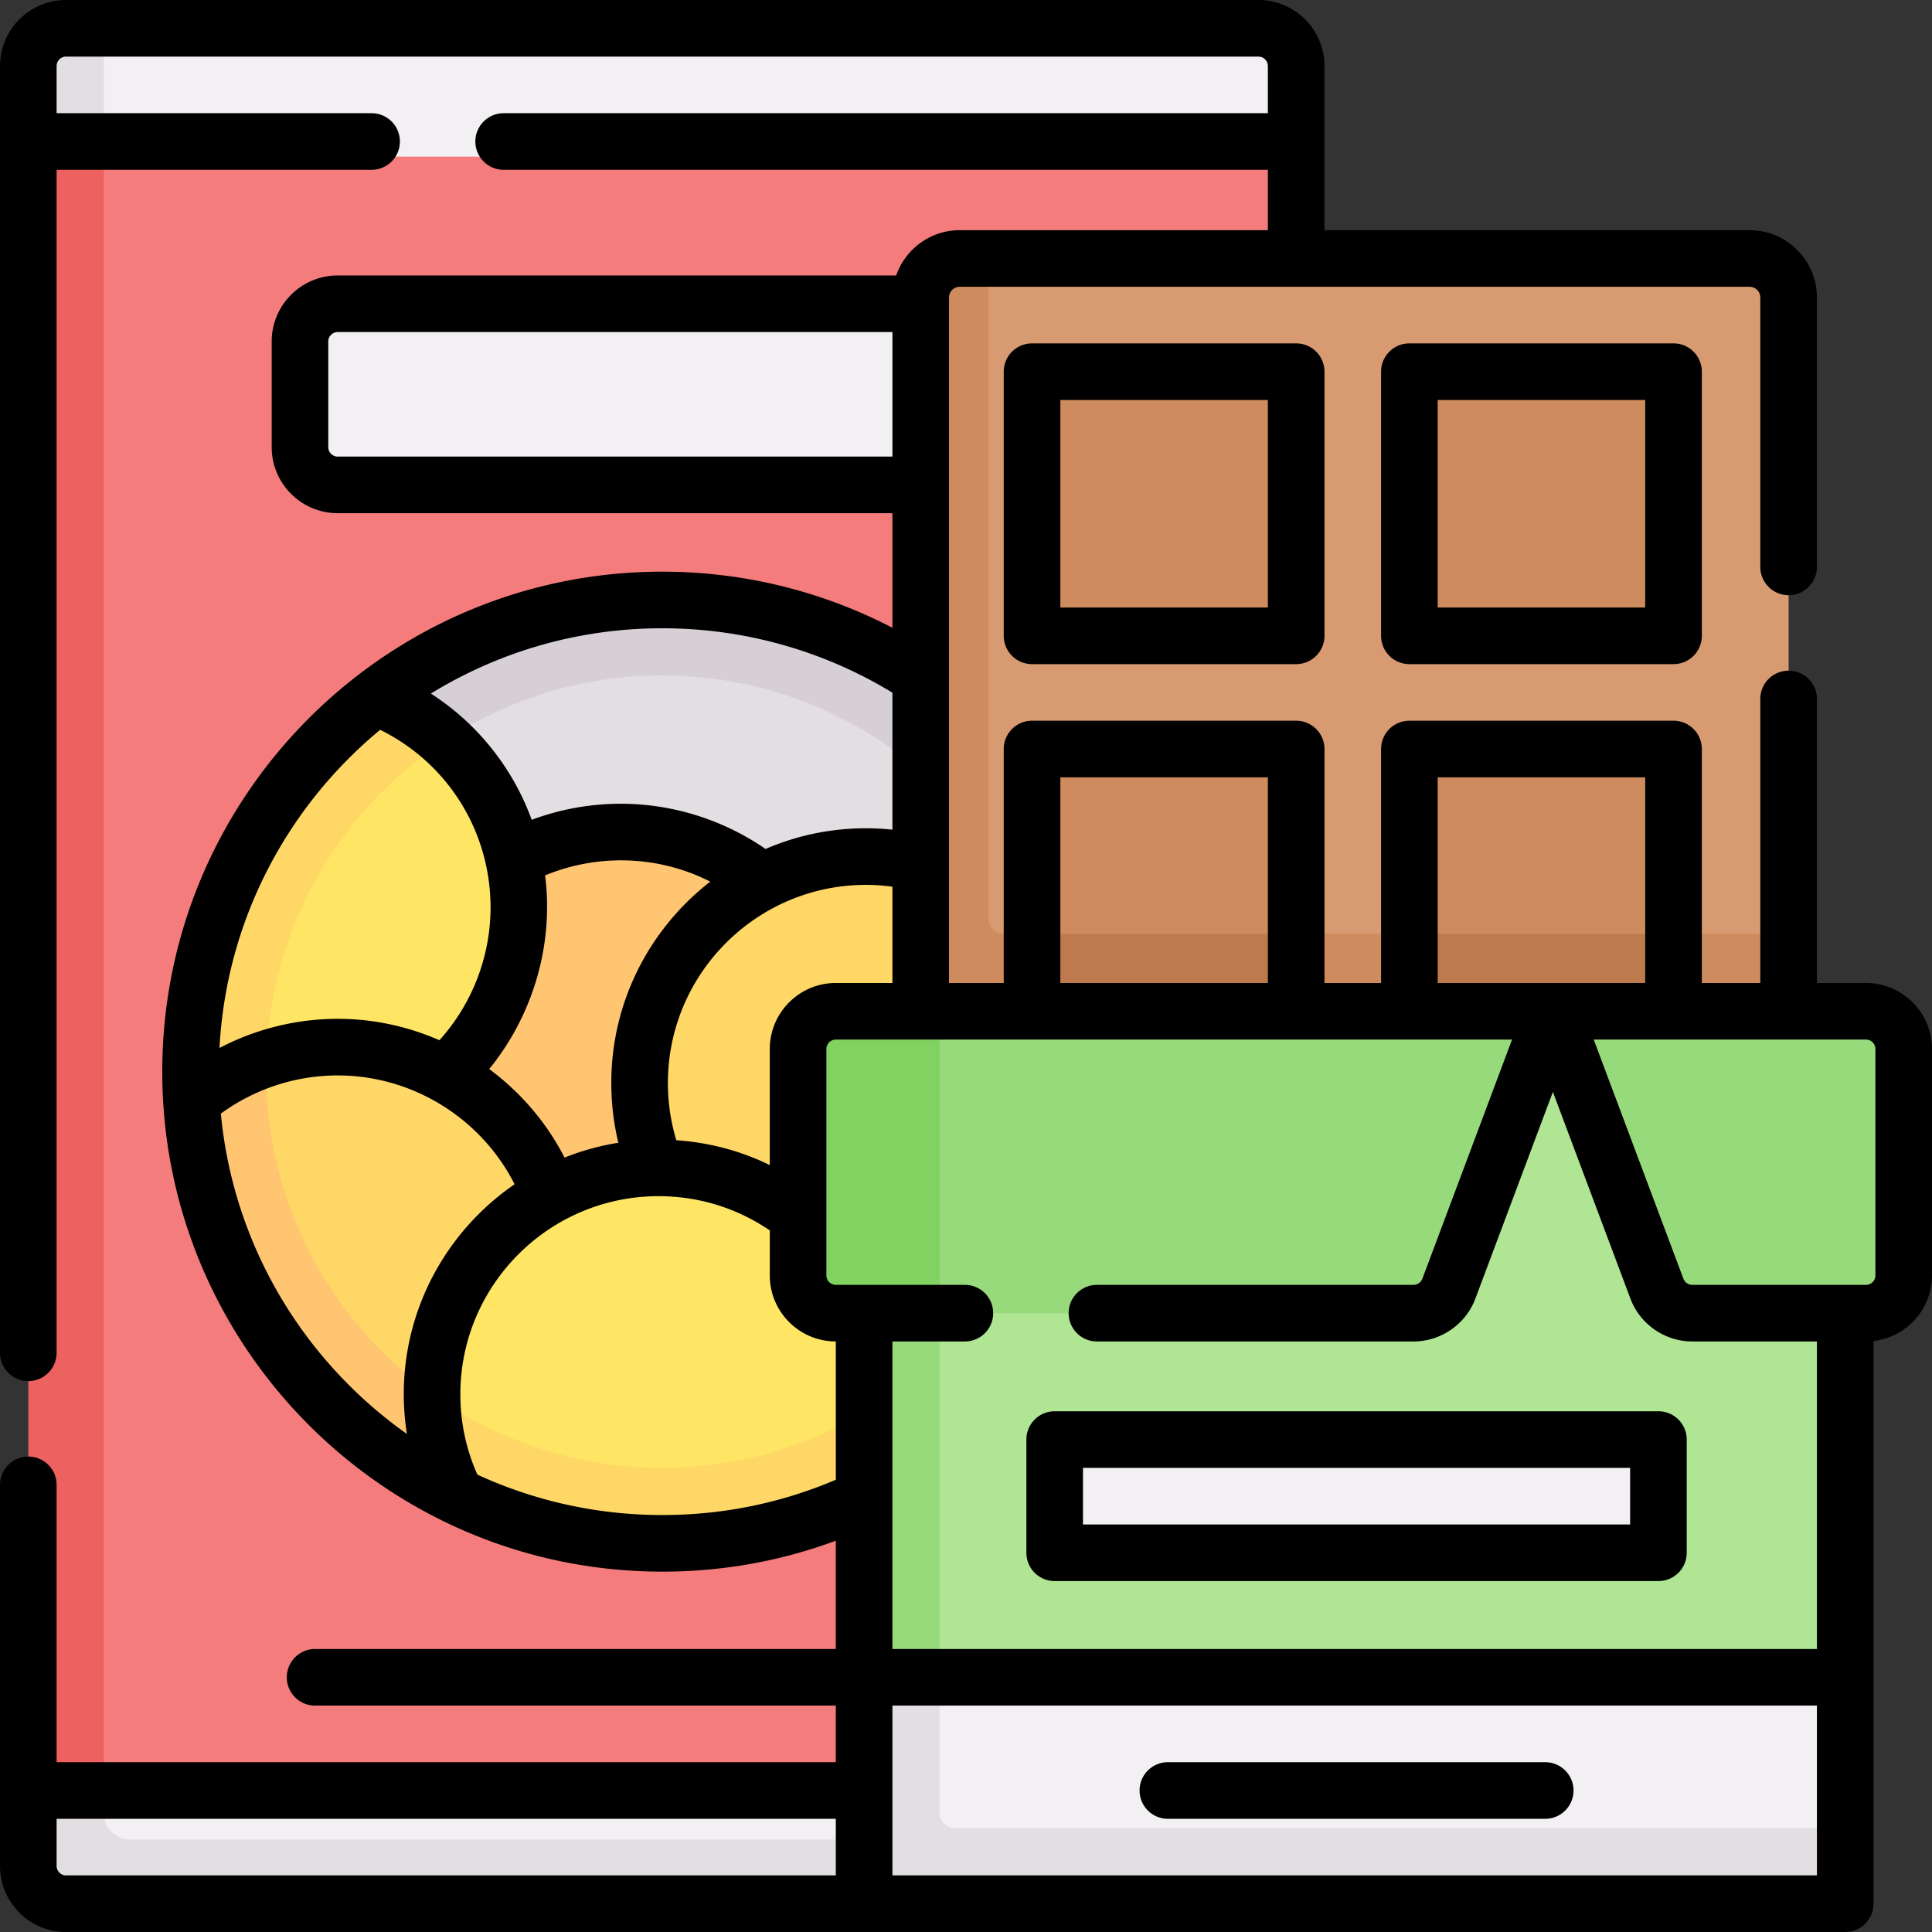 <svg xmlns="http://www.w3.org/2000/svg" version="1.1" xmlns:xlink="http://www.w3.org/1999/xlink" width="512" height="512" x="0" y="0" viewBox="0 0 512 512" style="enable-background:new 0 0 512 512" xml:space="preserve" class=""><rect x="0" y="0" width="512" height="512" fill="#333333" stroke="none"/><g><circle cx="176.5" cy="282" r="136" fill="#e2dee2" opacity="1" data-original="#e2dee2"></circle><path fill="#d6d0d6" d="M176.5 146c-75.11 0-136 60.89-136 136s60.89 136 136 136 136-60.89 136-136-60.89-136-136-136zm-1 243c-57.9 0-105-47.1-105-105s47.1-105 105-105 105 47.1 105 105-47.1 105-105 105z" opacity="1" data-original="#d6d0d6"></path><circle cx="164.5" cy="280.5" r="60" fill="#ffc571" opacity="1" data-original="#ffc571"></circle><circle cx="229.5" cy="287" r="60" fill="#ffd766" opacity="1" data-original="#ffd766"></circle><circle cx="77.5" cy="240.5" r="60" fill="#ffe564" opacity="1" data-original="#ffe564"></circle><path fill="#ffd766" d="M70.5 284c0 5.52.43 10.93 1.25 16.22-11.67-1.1-22.36-5.55-31.12-12.38-.09-1.94-.13-3.88-.13-5.84 0-40.07 17.33-76.09 44.9-100.98 12.47 1.64 23.74 7.11 32.58 15.18C89.4 214.98 70.5 247.32 70.5 284z" opacity="1" data-original="#ffd766"></path><circle cx="89.5" cy="337.5" r="60" fill="#ffd766" opacity="1" data-original="#ffd766"></circle><path fill="#ffc571" d="M132.2 379.65c-4.569 4.632-2.99 19.12-8.86 22.074-4.383 2.205-15.97-6.711-20.89-5.633-32.24-20.96-55.04-55.23-60.62-95.02 7.22-9.45 17.2-16.69 28.73-20.52-.04 1.15-.06 2.3-.06 3.45 0 42.469 25.34 79.129 61.7 95.649z" opacity="1" data-original="#ffc571"></path><path fill="#ffe564" d="M234.5 369.5c0 33.137-20.703 56.989-53.84 56.989s-66.044-23.749-66.044-56.886c0-.027-.116-.156-.116-.183.043-33.1 26.889-59.92 60-59.92 33.137 0 60 26.863 60 60z" opacity="1" data-original="#ffe564"></path><path fill="#ffd766" d="M234.48 370.82c-.197 9.262 2.651 21.408-1.289 29.18-2.875 5.671-11.769 7.421-16.211 11.88-12.79 3.98-26.38 6.12-40.48 6.12-16.29 0-31.91-2.86-46.39-8.11-9.69-10.67-15.61-24.84-15.61-40.39v-.08c17.2 12.33 38.27 19.58 61 19.58 21.85 0 42.16-6.71 58.98-18.18z" opacity="1" data-original="#ffd766"></path><path fill="#f3f0f3" d="M343.5 471.5v26.053L23.681 498c-5.52 0-10-4.48-10-10L7.5 471.5l157-5.436z" opacity="1" data-original="#f3f0f3"></path><path fill="#f47c7c" d="m7.5 41.5 10.672 208L7.5 471.5h336v-430l-168-11.691zm168 367.5c-69.04 0-125-55.96-125-125s55.96-125 125-125 125 55.96 125 125-55.96 125-125 125z" opacity="1" data-original="#f47c7c"></path><path fill="#f3f0f3" d="M343.5 17.5v24H7.5l3.33-19.394c0-5.52 4.48-10 10-10L27.5 7.5h306c5.52 0 10 4.48 10 10z" opacity="1" data-original="#f3f0f3"></path><path fill="#e2dee2" d="M343.5 487.5v11.628L234 504.5H17.5c-5.52 0-10-4.48-10-10v-23l10-11.394 10 11.394v9c0 3.87 3.13 7 7 7z" opacity="1" data-original="#e2dee2"></path><path fill="#ee6161" d="M27.5 41.5v430h-20v-430l10-6.951z" opacity="1" data-original="#ee6161"></path><path fill="#e2dee2" d="M27.5 7.5v34h-20v-24c0-5.52 4.48-10 10-10z" opacity="1" data-original="#e2dee2"></path><path fill="#f3f0f3" d="M244 128.5H89.5c-5.523 0-10-4.477-10-10v-28c0-5.523 4.477-10 10-10H244z" opacity="1" data-original="#f3f0f3"></path><path fill="#d89a71" d="M467.809 271.5H249l-1.362-189.436c0-5.709 4.628-10.336 10.336-10.336L262 68.5h201.664c5.709 0 10.336 4.628 10.336 10.336V247.5z" opacity="1" data-original="#d89a71"></path><path fill="#ce8b5d" d="M474 247.5v24H244V78.84c0-5.711 4.629-10.34 10.34-10.34H262v175a4 4 0 0 0 4 4z" opacity="1" data-original="#ce8b5d"></path><g fill="#ce8b5d"><path d="M339.5 168.5h-62a4 4 0 0 1-4-4v-62a4 4 0 0 1 4-4h62a4 4 0 0 1 4 4v62a4 4 0 0 1-4 4zM439.5 168.5h-62a4 4 0 0 1-4-4v-62a4 4 0 0 1 4-4h62a4 4 0 0 1 4 4v62a4 4 0 0 1-4 4zM339.5 287h-62a4 4 0 0 1-4-4v-80.5a4 4 0 0 1 4-4h62a4 4 0 0 1 4 4V283a4 4 0 0 1-4 4zM439.5 287h-62a4 4 0 0 1-4-4v-80.5a4 4 0 0 1 4-4h62a4 4 0 0 1 4 4V283a4 4 0 0 1-4 4z" fill="#ce8b5d" opacity="1" data-original="#ce8b5d"></path></g><g fill="#bc7a4d"><path d="M373.5 247.5h70v24h-70zM273.5 247.5h70v24h-70z" fill="#bc7a4d" opacity="1" data-original="#bc7a4d"></path></g><path fill="#f3f0f3" d="M489 444.5v40l-5.383 10.777c0 2.76-2.24 5-5 5l-239.137-3.319c-2.76 0-5-2.24-5-5L229 444.5l151.83-12.649z" opacity="1" data-original="#f3f0f3"></path><path fill="#afe593" d="M489 282v162.5H234.48v-164L411.532 268z" opacity="1" data-original="#afe593"></path><path fill="#e2dee2" d="M489 484.5v15c0 2.76-2.24 5-5 5H234c-2.76 0-5-2.24-5-5v-55l10-15 10 15v36c0 2.21 1.79 4 4 4z" opacity="1" data-original="#e2dee2"></path><path fill="#97da7b" d="M229 268.5h20v176h-20z" opacity="1" data-original="#97da7b" class=""></path><path fill="#97da7b" d="M494.5 348h-46.038a10 10 0 0 1-9.363-6.489L411.532 268l-27.567 73.511a10 10 0 0 1-9.363 6.489H249l-23.362-4.447c-5.523 0-10-4.477-10-10L214.5 284c0-5.523 4.477-10 10-10l24.5-6h245.5c5.523 0 10 4.477 10 10v60c0 5.523-4.477 10-10 10z" opacity="1" data-original="#97da7b" class=""></path><path fill="#80d261" d="M249 268v80h-27.5c-5.52 0-10-4.48-10-10v-60c0-5.52 4.48-10 10-10z" opacity="1" data-original="#80d261"></path><path fill="#f3f0f3" d="M437.5 411.5h-156a2 2 0 0 1-2-2v-26a2 2 0 0 1 2-2h156a2 2 0 0 1 2 2v26a2 2 0 0 1-2 2z" opacity="1" data-original="#f3f0f3"></path><path d="M273.5 91a7.5 7.5 0 0 0-7.5 7.5v70a7.5 7.5 0 0 0 7.5 7.5h70a7.5 7.5 0 0 0 7.5-7.5v-70a7.5 7.5 0 0 0-7.5-7.5zm62.5 70h-55v-55h55zM373.5 91a7.5 7.5 0 0 0-7.5 7.5v70a7.5 7.5 0 0 0 7.5 7.5h70a7.5 7.5 0 0 0 7.5-7.5v-70a7.5 7.5 0 0 0-7.5-7.5zm62.5 70h-55v-55h55z" fill="#000000" opacity="1" data-original="#000000"></path><path d="M494.5 260.5h-13v-75.266c0-4.143-3.358-7.5-7.5-7.5s-7.5 3.357-7.5 7.5V260.5H451v-62a7.5 7.5 0 0 0-7.5-7.5h-70a7.5 7.5 0 0 0-7.5 7.5v62h-15v-62a7.5 7.5 0 0 0-7.5-7.5h-70a7.5 7.5 0 0 0-7.5 7.5v62h-14.5V78.837A2.84 2.84 0 0 1 254.336 76h209.327a2.84 2.84 0 0 1 2.836 2.837v71.397c0 4.143 3.358 7.5 7.5 7.5s7.5-3.357 7.5-7.5V78.837c0-9.835-8.001-17.837-17.836-17.837H351V17.5C351 7.851 343.149 0 333.5 0h-316C7.851 0 0 7.851 0 17.5v341c0 4.143 3.358 7.5 7.5 7.5s7.5-3.357 7.5-7.5V45h83.477c4.142 0 7.5-3.357 7.5-7.5s-3.358-7.5-7.5-7.5H15V17.5c0-1.379 1.122-2.5 2.5-2.5h316c1.378 0 2.5 1.121 2.5 2.5V30H133.477c-4.142 0-7.5 3.357-7.5 7.5s3.358 7.5 7.5 7.5H336v16h-81.664c-7.789 0-14.41 5.027-16.836 12h-148C79.851 73 72 80.851 72 90.5v28c0 9.649 7.851 17.5 17.5 17.5h147v30.367c-18.765-9.748-39.608-14.867-61-14.867C102.439 151.5 43 210.939 43 284s59.439 132.5 132.5 132.5c15.908 0 31.333-2.757 46-8.201V437h-138c-4.142 0-7.5 3.357-7.5 7.5s3.358 7.5 7.5 7.5h138v15H15v-73.5c0-4.143-3.358-7.5-7.5-7.5S0 389.357 0 393.5v101c0 9.649 7.851 17.5 17.5 17.5H489a7.5 7.5 0 0 0 7.5-7.5V355.377c8.71-.997 15.5-8.405 15.5-17.377v-60c0-9.649-7.851-17.5-17.5-17.5zM381 206h55v54.5h-55zm100.5 231h-245v-81.5h19.202c4.142 0 7.5-3.357 7.5-7.5s-3.358-7.5-7.5-7.5H221.5a2.503 2.503 0 0 1-2.5-2.5v-60c0-1.379 1.122-2.5 2.5-2.5h179.209l-23.766 63.378a2.512 2.512 0 0 1-2.341 1.622h-83.9c-4.142 0-7.5 3.357-7.5 7.5s3.358 7.5 7.5 7.5h83.9c7.253 0 13.838-4.562 16.386-11.354l20.544-54.785 20.545 54.785c2.547 6.792 9.132 11.354 16.385 11.354H481.5zM281 206h55v54.5h-55zm-59.5 54.5c-9.649 0-17.5 7.851-17.5 17.5v30.755c-7.716-3.766-16.074-5.987-24.768-6.581A52.399 52.399 0 0 1 177 287c0-28.948 23.551-52.5 52.5-52.5 2.348 0 4.686.171 7 .479V260.5zm-71.888 46.275c-4.802-9.362-11.699-17.345-19.964-23.46 11.339-13.957 17.186-32.519 14.812-51.326a52.704 52.704 0 0 1 20.039-3.988c8.398 0 16.444 1.933 23.728 5.644C172.289 246.001 162 265.316 162 287c0 5.387.627 10.687 1.87 15.844a66.901 66.901 0 0 0-14.258 3.931zM89.5 121a2.503 2.503 0 0 1-2.5-2.5v-28c0-1.379 1.122-2.5 2.5-2.5h147v33zm147 62.565v36.303a68.07 68.07 0 0 0-7-.368 67.109 67.109 0 0 0-26.626 5.484C191.655 217.235 178.205 213 164.5 213a67.819 67.819 0 0 0-23.593 4.255 67.078 67.078 0 0 0-26.721-33.451c17.861-10.97 38.86-17.305 61.314-17.305 21.642.001 42.65 5.896 61 17.066zm-135.752 9.845C118.641 202.222 130 220.303 130 240.5c0 13.002-4.895 25.573-13.545 35.172C108.099 272.011 98.951 270 89.5 270a67.629 67.629 0 0 0-31.332 7.724c1.792-33.875 17.996-63.991 42.58-84.314zM58.53 295.119A52.583 52.583 0 0 1 89.5 285c19.865 0 38.029 11.38 46.873 28.838C118.651 326.015 107 346.419 107 369.5c0 3.557.292 7.058.828 10.503-27.27-19.28-45.996-49.87-49.298-84.884zM175.5 401.5c-17.476 0-34.07-3.841-48.991-10.714-2.983-6.7-4.509-13.846-4.509-21.286 0-28.948 23.551-52.5 52.5-52.5 10.667 0 20.794 3.134 29.5 9.075V338c0 9.649 7.851 17.5 17.5 17.5v36.647c-14.539 6.202-29.99 9.353-46 9.353zM15 494.5V482h206.5v15h-204a2.503 2.503 0 0 1-2.5-2.5zm221.5 2.5v-45h245v45zM497 338c0 1.379-1.122 2.5-2.5 2.5h-46.038a2.512 2.512 0 0 1-2.341-1.622L422.354 275.5H494.5c1.378 0 2.5 1.121 2.5 2.5z" fill="#000000" opacity="1" data-original="#000000"></path><path d="M409.5 467h-100c-4.142 0-7.5 3.357-7.5 7.5s3.358 7.5 7.5 7.5h100c4.142 0 7.5-3.357 7.5-7.5s-3.358-7.5-7.5-7.5zM439.5 374h-160a7.5 7.5 0 0 0-7.5 7.5v30a7.5 7.5 0 0 0 7.5 7.5h160a7.5 7.5 0 0 0 7.5-7.5v-30a7.5 7.5 0 0 0-7.5-7.5zm-7.5 30H287v-15h145z" fill="#000000" opacity="1" data-original="#000000"></path></g></svg>